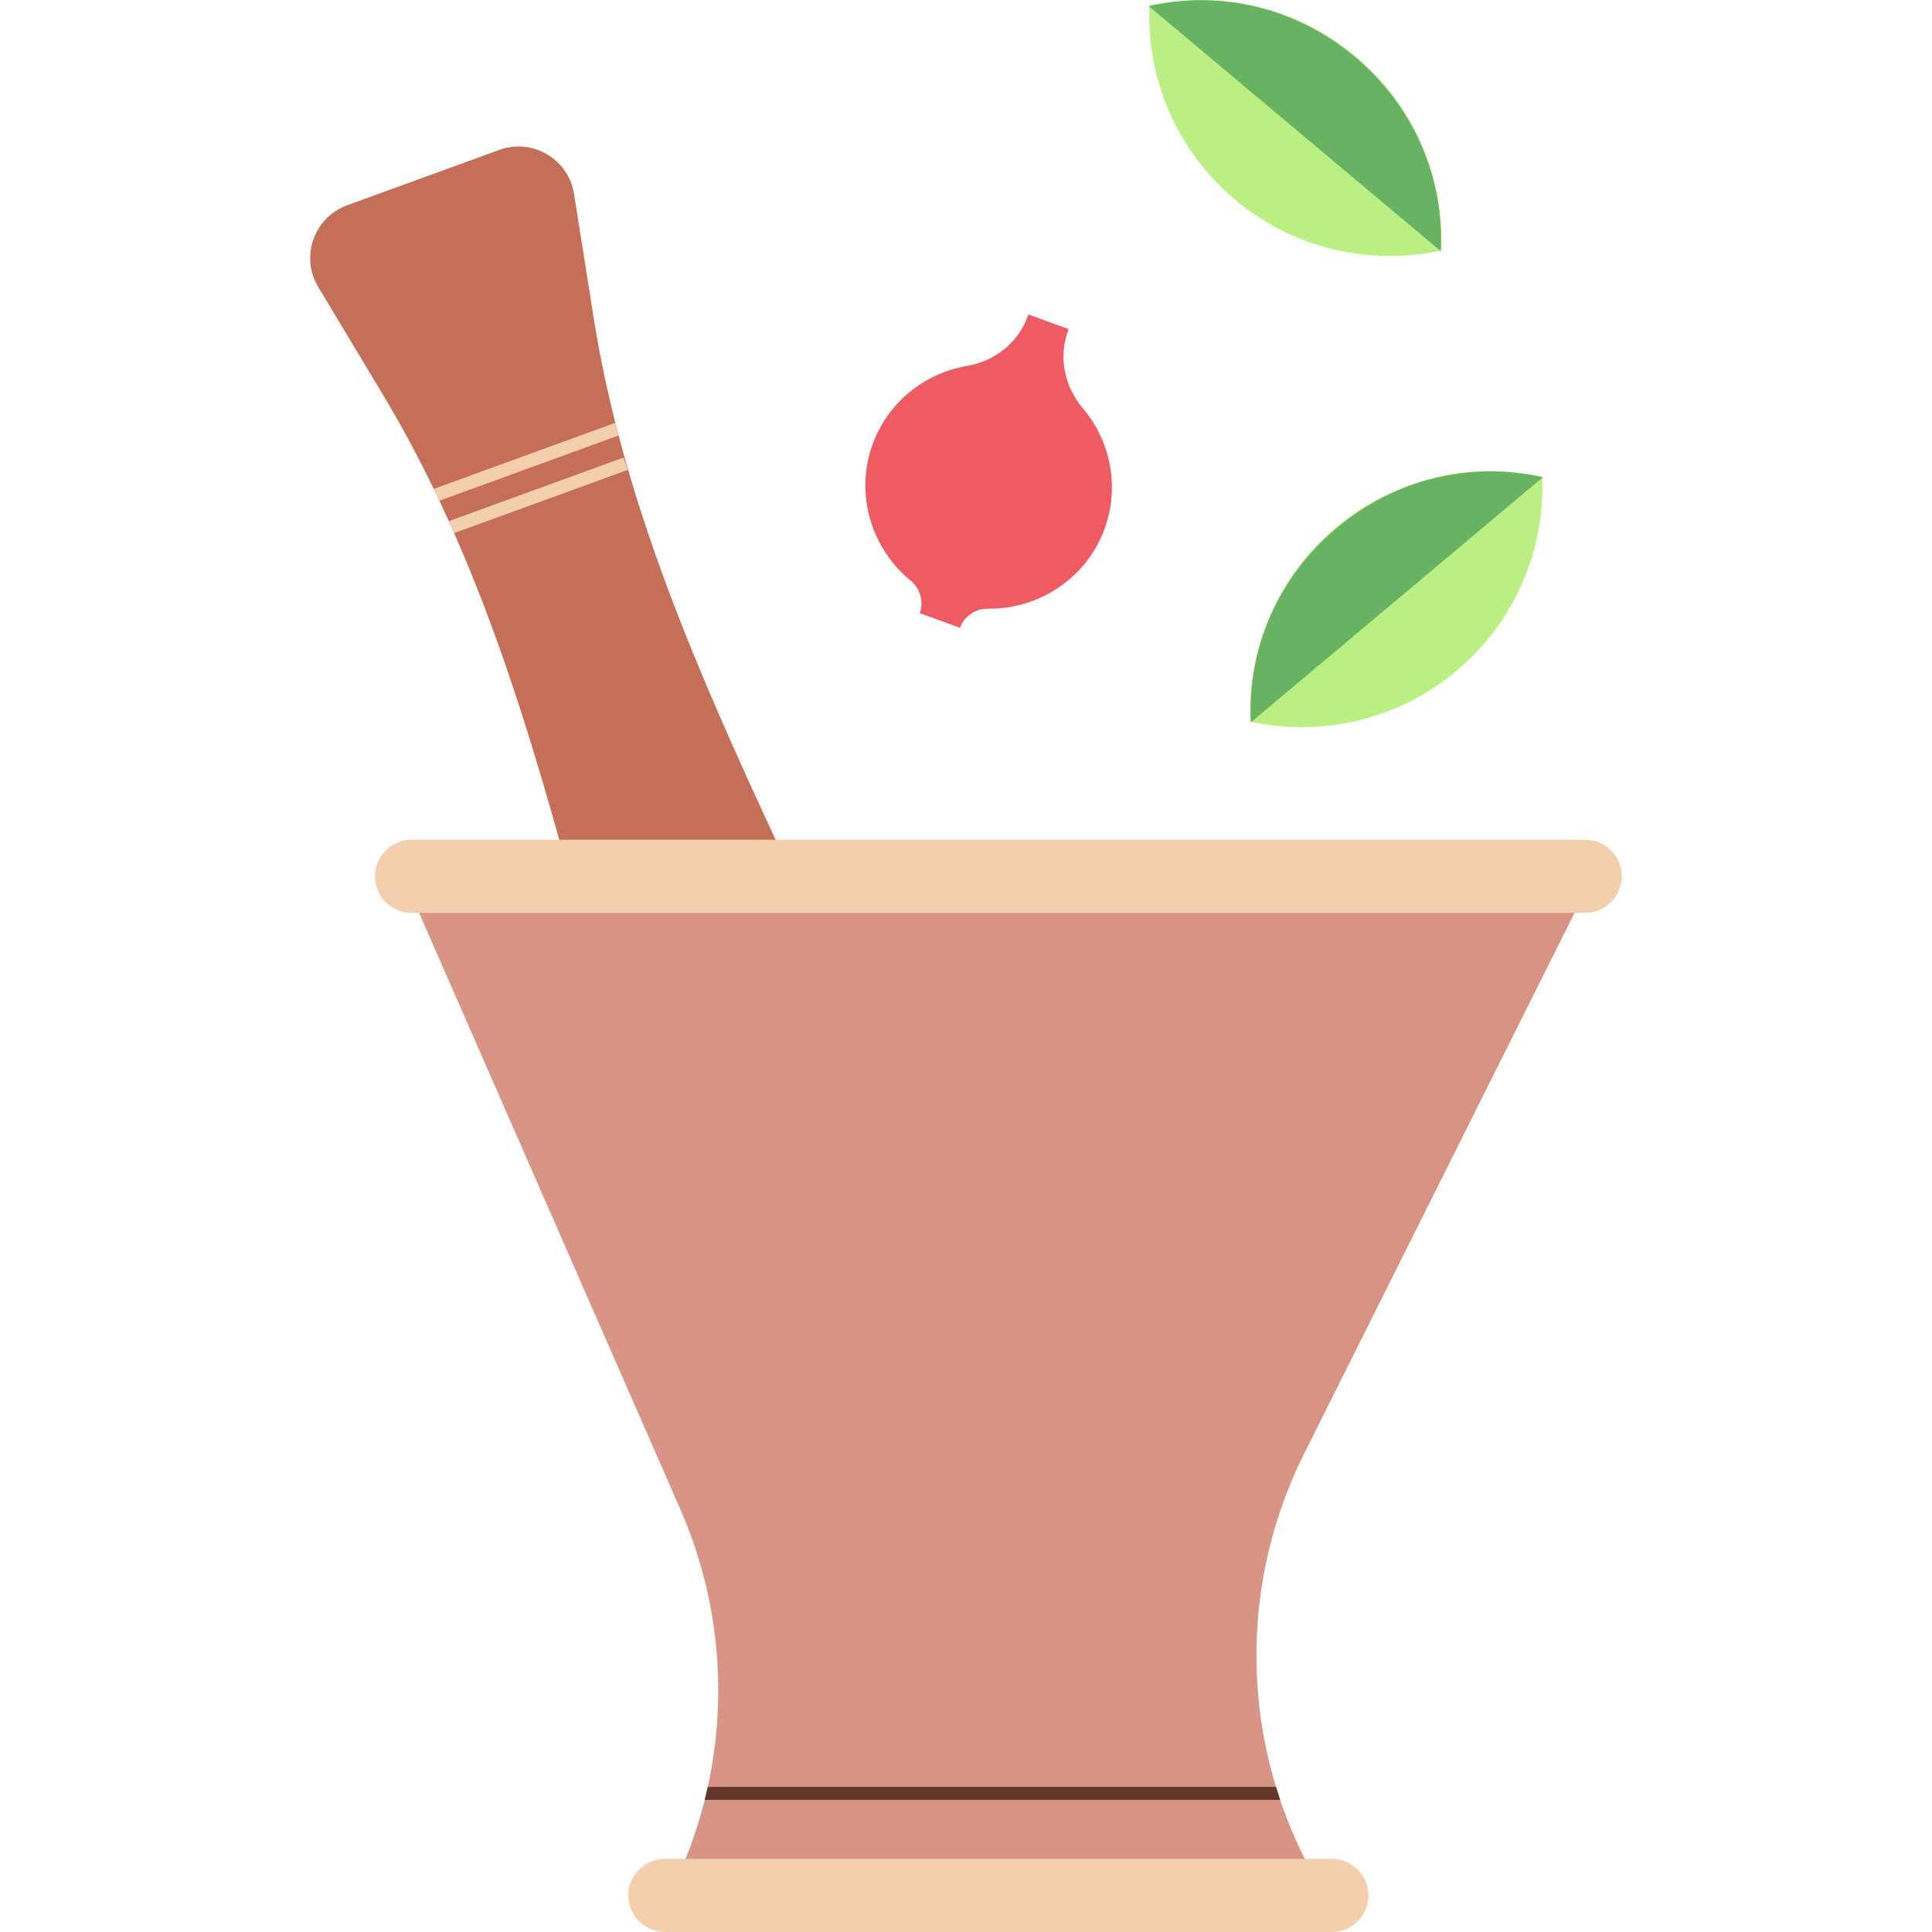 <?xml version="1.0" ?><svg id="Layer_1" style="enable-background:new 0 0 444.832 444.832;" version="1.1" viewBox="0 0 444.832 444.832" xml:space="preserve" xmlns="http://www.w3.org/2000/svg" xmlns:xlink="http://www.w3.org/1999/xlink"><g id="Mortar_x5F_pestle"><path d="M217.086,369.581L217.086,369.581c-19.997,7.278-41.937-4.13-47.464-24.68   l-35.901-133.483c-11.23-41.754-23.305-83.53-45.578-120.589L73.279,66.096c-4.195-6.981-0.982-16.055,6.671-18.84l35.002-12.74   c7.653-2.785,15.947,2.101,17.22,10.145l4.511,28.501c6.76,42.706,24.363,82.47,42.599,121.674l58.3,125.33   C246.557,339.461,237.083,362.303,217.086,369.581z" id="XMLID_142_" style="fill:#C66F58;"/><path d="M305.188,436.41H154.553l3.657-9.329c10.067-25.68,9.504-54.309-1.563-79.574   L91.377,198.515h276.986l-68.111,136.231C284.039,367.173,285.91,405.707,305.188,436.41L305.188,436.41z" id="XMLID_431_" style="fill:#D89484;"/><path d="M284.385,45.988c13.678,11.477,31.268,15.208,47.462,11.685   c0.657-16.56-6.072-33.235-19.749-44.712C298.42,1.484,280.83-2.246,264.636,1.276C263.979,17.836,270.708,34.511,284.385,45.988z" id="XMLID_279_" style="fill:#BBEF84;"/><path d="M331.722,57.822c0.838-16.775-6.072-33.235-19.749-44.712   C298.295,1.634,280.885-2.312,264.511,1.425L331.722,57.822z" id="XMLID_278_" style="fill:#68B264;"/><path d="M335.345,154.466c-13.678,11.477-31.268,15.208-47.462,11.685   c-0.657-16.56,6.072-33.235,19.749-44.712c13.678-11.477,31.268-15.208,47.462-11.685   C355.751,126.314,349.023,142.989,335.345,154.466z" id="XMLID_277_" style="fill:#BBEF84;"/><path d="M288.009,166.3c-0.838-16.775,6.072-33.235,19.749-44.712   c13.678-11.477,31.087-15.423,47.462-11.685L288.009,166.3z" id="XMLID_212_" style="fill:#68B264;"/><path d="M254.335,121.721c3.574-9.82,1.23-20.369-5.067-27.79   c-4.18-4.926-5.579-11.629-3.37-17.7l0.164-0.45l-9.272-3.375l-0.164,0.45c-2.21,6.071-7.59,10.306-13.958,11.393   c-9.594,1.637-18.17,8.211-21.744,18.031c-4.196,11.527-0.237,24.059,8.7,31.356c2.235,1.825,3.123,4.827,2.137,7.538l0,0   l9.272,3.375l0,0c0.987-2.711,3.598-4.44,6.482-4.401C239.051,140.303,250.14,133.248,254.335,121.721z" id="XMLID_240_" style="fill:#EF5B62;"/><path d="M364.987,210.18H94.754c-4.632,0-8.422-3.79-8.422-8.422v0   c0-4.632,3.79-8.422,8.422-8.422h270.233c4.632,0,8.422,3.79,8.422,8.422v0C373.409,206.39,369.619,210.18,364.987,210.18z" id="XMLID_71_" style="fill:#F3CFAD;"/><path d="M306.665,444.832H153.076c-4.632,0-8.422-3.79-8.422-8.422v0   c0-4.632,3.79-8.422,8.422-8.422h153.589c4.632,0,8.422,3.79,8.422,8.422v0C315.087,441.042,311.297,444.832,306.665,444.832z" id="XMLID_73_" style="fill:#F3CFAD;"/><path d="M99.862,112.569c0.438,0.905,0.87,1.811,1.299,2.72l41.273-15.022   c-0.256-0.972-0.507-1.944-0.753-2.919L99.862,112.569z" id="XMLID_902_" style="fill:#F3CFAD;"/><path d="M104.559,122.742l40.027-14.568l-1.026-2.819l-40.227,14.641   C103.745,120.909,104.155,121.824,104.559,122.742z" id="XMLID_341_" style="fill:#F3CFAD;"/><path d="M293.793,411.416H162.957c-0.22,1.002-0.452,2.003-0.702,3h132.501   C294.421,413.42,294.099,412.42,293.793,411.416z" id="XMLID_1147_" style="fill:#63382C;"/></g><g/><g/><g/><g/><g/><g/><g/><g/><g/><g/><g/><g/><g/><g/><g/></svg>